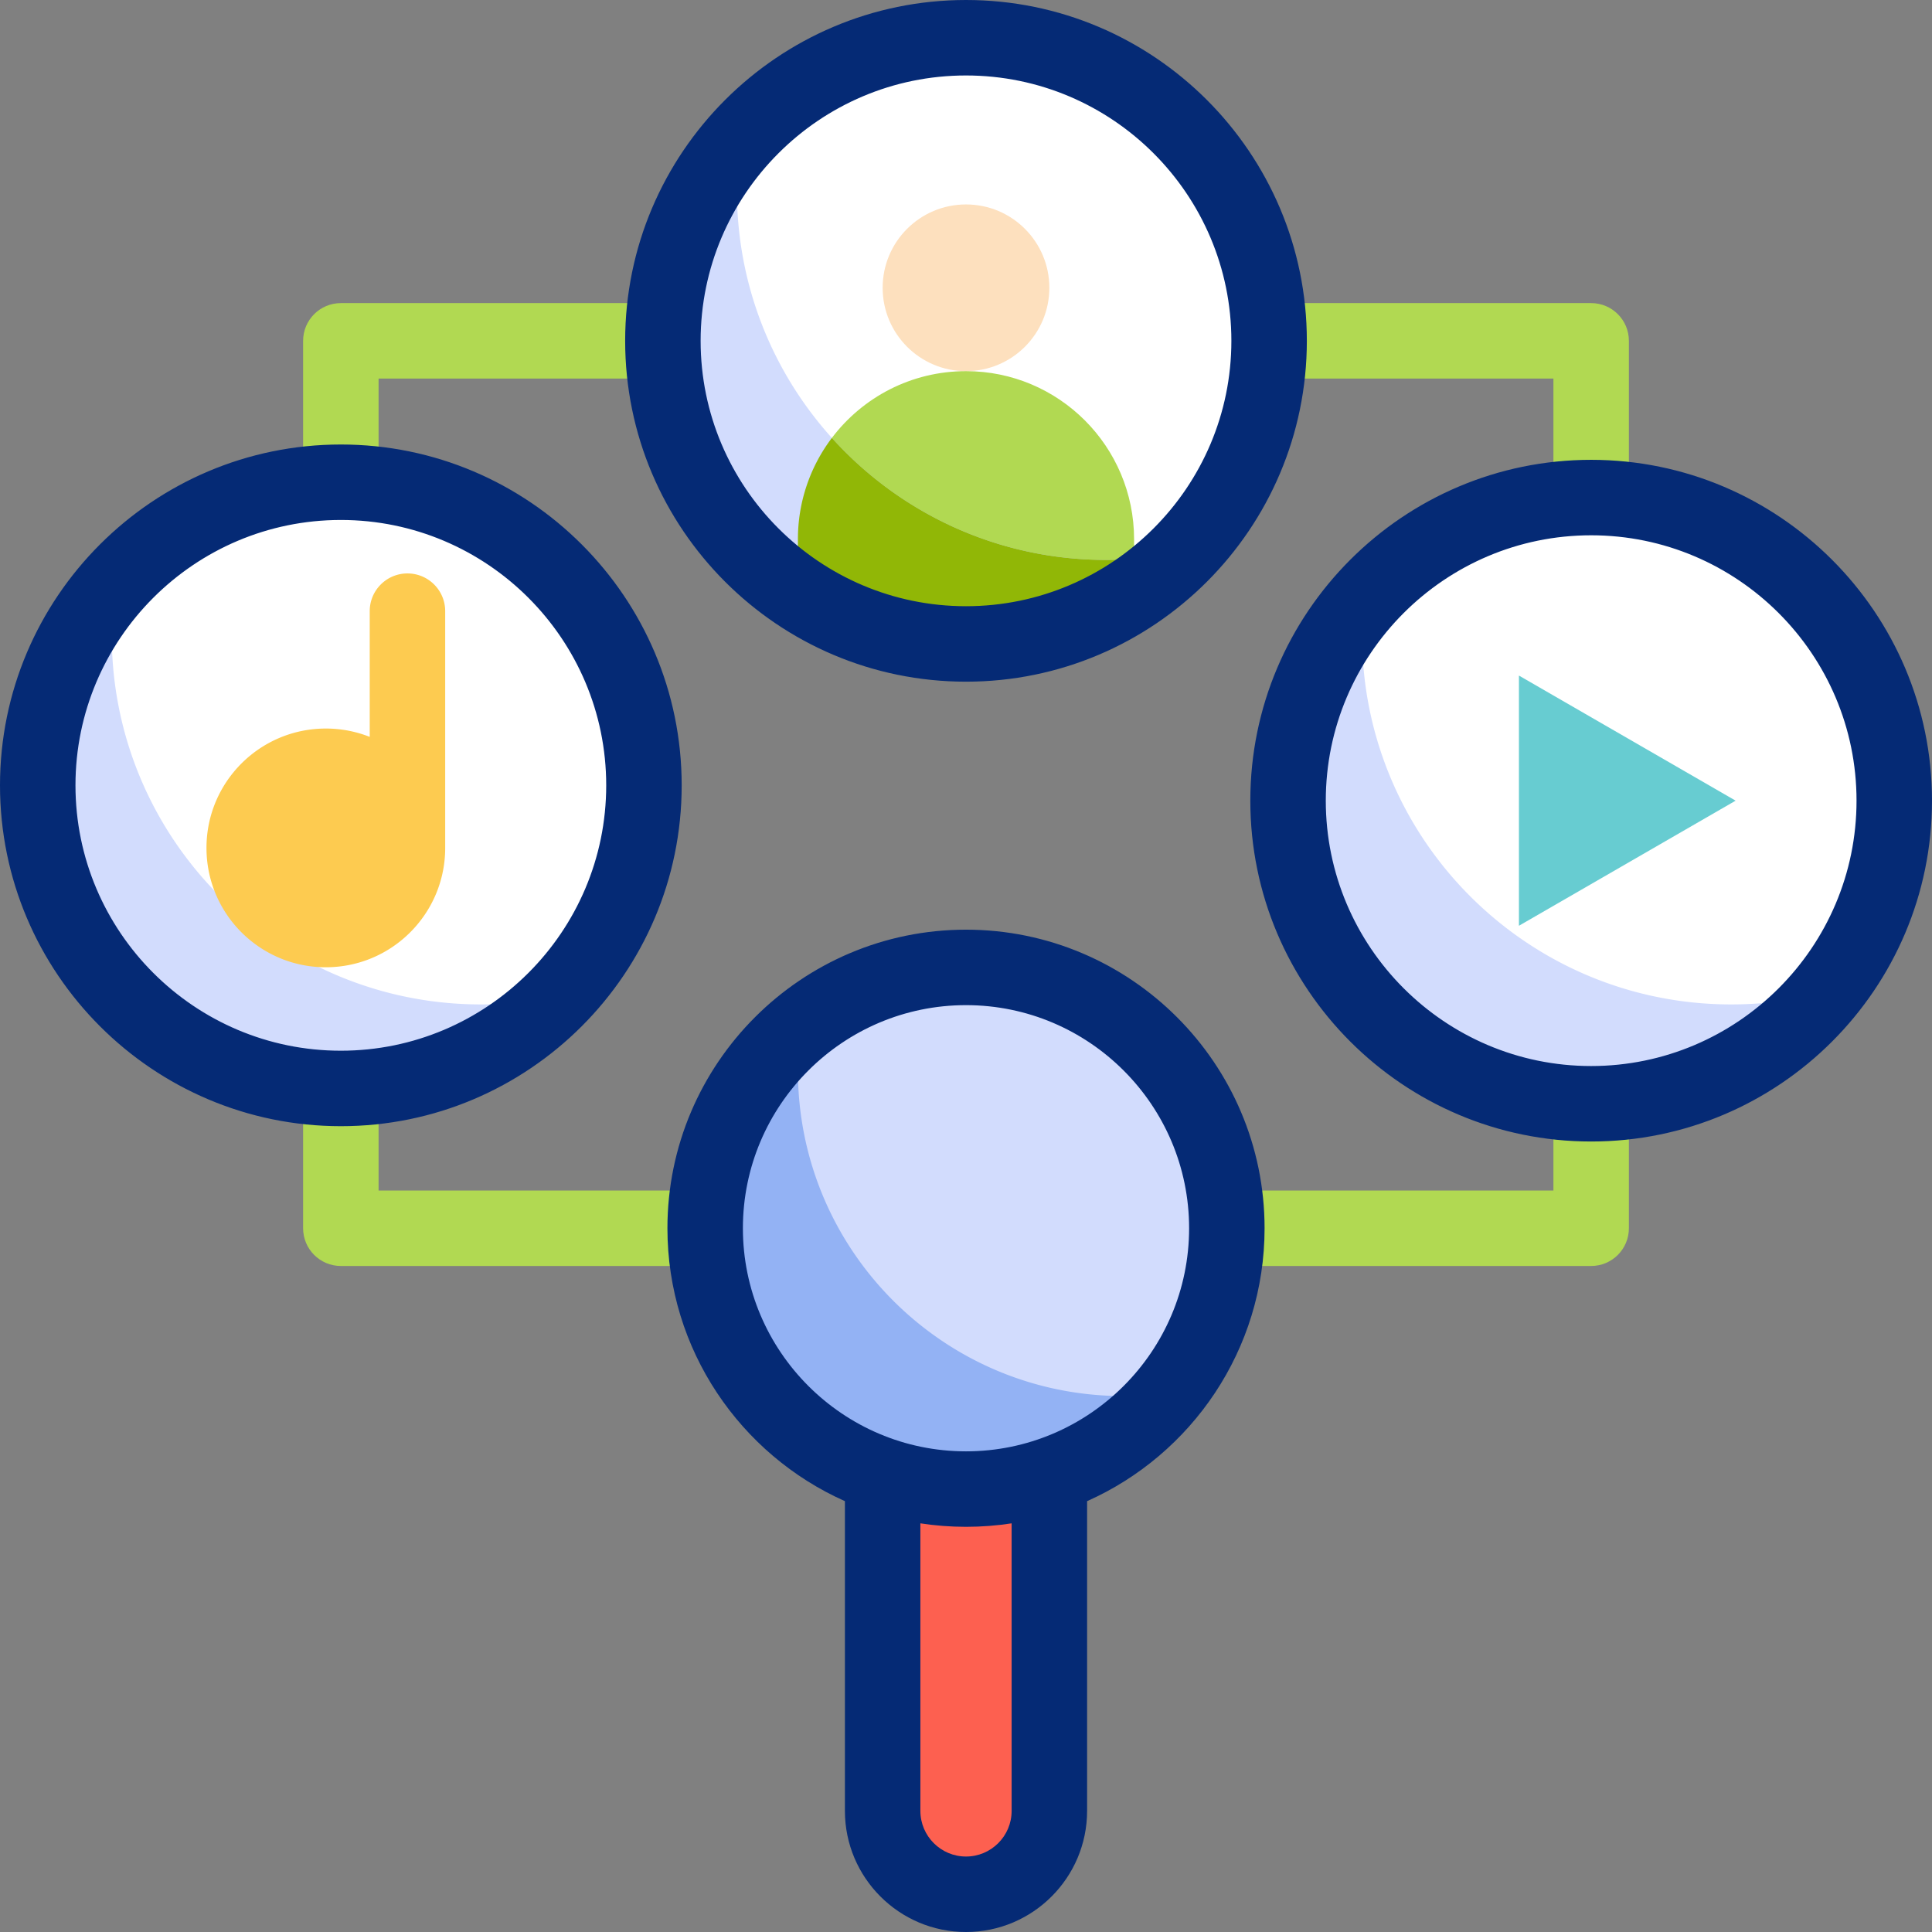<svg xmlns="http://www.w3.org/2000/svg" viewBox="0 0 512 512"><rect x="0" y="0" width="512" height="512" fill="#808080" stroke="none"/><g fill="#fff"><circle cx="421.673" cy="212.185" r="80.327"/><circle cx="256" cy="90.327" r="80.327"/><circle cx="90.327" cy="208.125" r="80.327"/></g><path fill="#67ccd1" d="m459.955 212.185-57.422-33.153v66.305z"/><circle cx="256" cy="76.269" r="22.09" fill="#fde0be"/><path fill="#b1d952" d="M256 98.359c-14.517 0-27.413 6.945-35.544 17.694l-8.997 41.129c12.747 8.51 28.065 13.47 44.542 13.47s31.795-4.961 44.542-13.47V142.9C300.542 118.301 280.6 98.359 256 98.359"/><path fill="#d2dcfd" d="M293.125 148.385c-54.031 0-97.832-43.801-97.832-97.832 0-4.735.337-9.392.987-13.947-12.81 14.231-20.607 33.066-20.607 53.721 0 44.363 35.963 80.327 80.327 80.327 22.64 0 43.091-9.366 57.693-24.435a98.3 98.3 0 0 1-20.568 2.166M127.451 266.183c-54.031 0-97.832-43.801-97.832-97.832 0-4.735.337-9.392.987-13.947C17.796 168.635 10 187.469 10 208.125c0 44.363 35.963 80.327 80.327 80.327 22.64 0 43.091-9.366 57.693-24.435a98.3 98.3 0 0 1-20.569 2.166M458.798 266.183c-54.031 0-97.832-43.801-97.832-97.832 0-4.735.337-9.392.987-13.947-12.81 14.231-20.607 33.066-20.607 53.721 0 44.363 35.963 80.327 80.327 80.327 22.64 0 43.091-9.366 57.693-24.435a98.3 98.3 0 0 1-20.568 2.166"/><path fill="#91b706" d="M293.125 148.385c-28.839 0-54.763-12.479-72.669-32.331a44.35 44.35 0 0 0-8.998 26.847v14.282c12.747 8.51 28.065 13.47 44.542 13.47s31.795-4.961 44.542-13.47v-9.075a100 100 0 0 1-7.417.277"/><path fill="#fd6050" d="M278.09 386.415v93.495c0 12.2-9.89 22.09-22.09 22.09s-22.09-9.89-22.09-22.09v-93.495z"/><circle cx="256" cy="325.497" r="69.125" fill="#d2dcfd"/><path fill="#93b2f4" d="M297.718 369.972c-47.64 0-86.26-38.62-86.26-86.26 0-3.981.27-7.899.792-11.736-15.489 12.677-25.375 31.944-25.375 53.521 0 38.177 30.948 69.125 69.125 69.125 21.616 0 40.915-9.922 53.59-25.46a87 87 0 0 1-11.872.81"/><g fill="#b1d952"><path d="M431.673 131.858h-20v-31.532h-75.347v-20h85.347c5.523 0 10 4.477 10 10zM100.327 127.798h-20V90.327c0-5.523 4.477-10 10-10h85.347v20h-75.347zM186.875 335.497H90.327c-5.523 0-10-4.477-10-10v-37.046h20v27.046h86.549v20zM421.673 335.497h-96.549v-20h86.549v-22.986h20v32.986c0 5.523-4.477 10-10 10"/></g><path fill="#052a75" d="M421.673 121.858c-49.806 0-90.326 40.521-90.326 90.327s40.52 90.326 90.326 90.326S512 261.991 512 212.185s-40.521-90.327-90.327-90.327m0 160.653c-38.778 0-70.326-31.548-70.326-70.326s31.548-70.327 70.326-70.327S492 173.406 492 212.185s-31.548 70.326-70.327 70.326M90.327 117.798C40.521 117.798 0 158.318 0 208.125s40.521 90.327 90.327 90.327 90.326-40.521 90.326-90.327-40.52-90.327-90.326-90.327m0 160.653C51.548 278.451 20 246.903 20 208.125s31.548-70.327 70.327-70.327 70.326 31.548 70.326 70.327-31.549 70.326-70.326 70.326M256 246.373c-43.629 0-79.125 35.495-79.125 79.125 0 32.213 19.349 59.991 47.035 72.323v82.09c0 17.694 14.396 32.09 32.09 32.09s32.09-14.396 32.09-32.09v-82.09c27.686-12.332 47.035-40.111 47.035-72.323 0-43.63-35.496-79.125-79.125-79.125m12.09 233.537c0 6.667-5.423 12.09-12.09 12.09s-12.09-5.423-12.09-12.09V403.7c3.943.607 7.98.922 12.09.922s8.147-.315 12.09-.922zM256 384.622c-32.602 0-59.125-26.523-59.125-59.125s26.523-59.125 59.125-59.125 59.125 26.523 59.125 59.125-26.523 59.125-59.125 59.125M256 180.653c49.806 0 90.327-40.52 90.327-90.326S305.806 0 256 0s-90.327 40.521-90.327 90.327 40.521 90.326 90.327 90.326M256 20c38.778 0 70.327 31.548 70.327 70.327S294.779 160.653 256 160.653s-70.327-31.548-70.327-70.326C185.673 51.548 217.222 20 256 20"/><path fill="#fdcb50" d="M117.981 161.966c0-5.523-4.477-10-10-10s-10 4.477-10 10v33.312a31.6 31.6 0 0 0-11.631-2.207c-17.469 0-31.631 14.161-31.631 31.631s14.162 31.631 31.631 31.631c17.463 0 31.62-14.151 31.631-31.611v-.019z"/></svg>